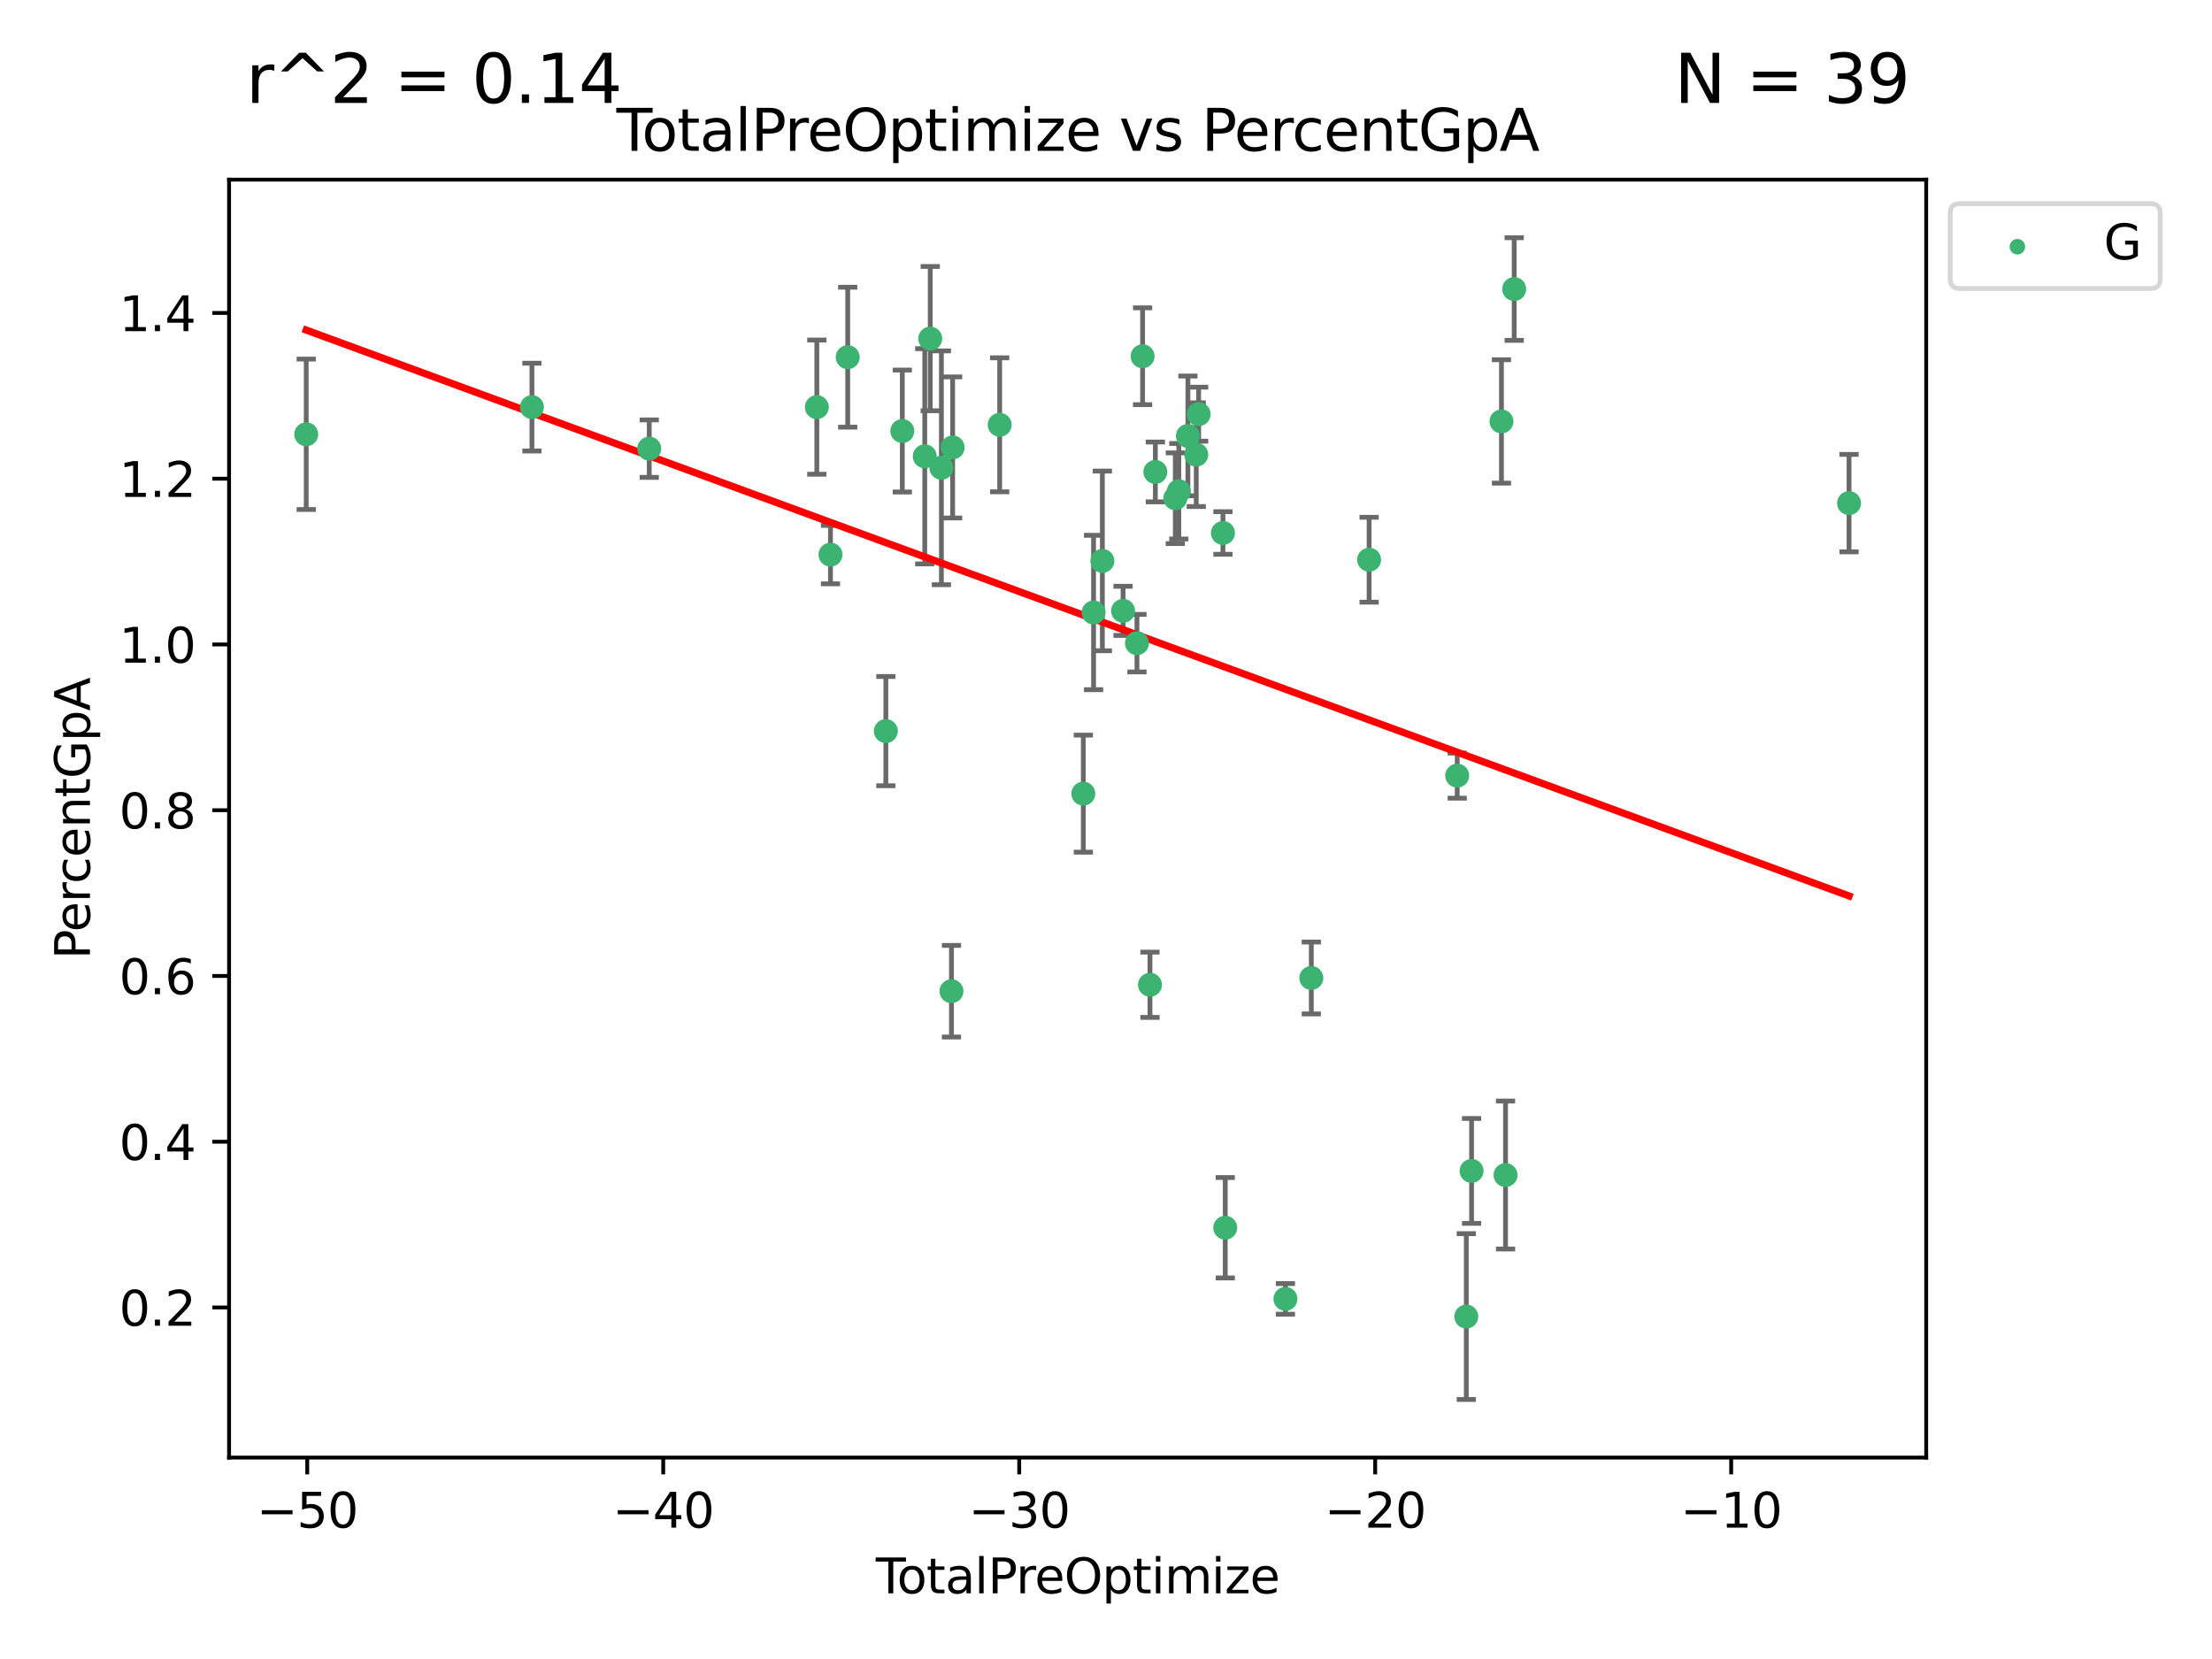 <?xml version="1.0" encoding="utf-8" standalone="no"?>
<!DOCTYPE svg PUBLIC "-//W3C//DTD SVG 1.1//EN"
  "http://www.w3.org/Graphics/SVG/1.1/DTD/svg11.dtd">
<svg xmlns:xlink="http://www.w3.org/1999/xlink" width="460.8pt" height="345.6pt" viewBox="0 0 460.8 345.6" xmlns="http://www.w3.org/2000/svg" version="1.1">
 <defs>
  <style type="text/css">*{stroke-linejoin: round; stroke-linecap: butt}</style>
 </defs>
 <g id="figure_1">
  <g id="patch_1">
   <path d="M 0 345.6 
L 460.8 345.6 
L 460.8 0 
L 0 0 
z
" style="fill: #ffffff"/>
  </g>
  <g id="axes_1">
   <g id="patch_2">
    <path d="M 47.72 303.64 
L 401.26 303.64 
L 401.26 37.422 
L 47.72 37.422 
z
" style="fill: #ffffff"/>
   </g>
   <g id="PathCollection_1">
    <defs>
     <path id="m6151b8b49c" d="M 0 1.118 
C 0.297 1.118 0.581 1 0.791 0.791 
C 1 0.581 1.118 0.297 1.118 0 
C 1.118 -0.297 1 -0.581 0.791 -0.791 
C 0.581 -1 0.297 -1.118 0 -1.118 
C -0.297 -1.118 -0.581 -1 -0.791 -0.791 
C -1 -0.581 -1.118 -0.297 -1.118 0 
C -1.118 0.297 -1 0.581 -0.791 0.791 
C -0.581 1 -0.297 1.118 0 1.118 
z
" style="stroke: #3cb371"/>
    </defs>
    <g clip-path="url(#p933f6f0d59)">
     <use xlink:href="#m6151b8b49c" x="63.79" y="90.472" style="fill: #3cb371; stroke: #3cb371"/>
     <use xlink:href="#m6151b8b49c" x="110.811" y="84.807" style="fill: #3cb371; stroke: #3cb371"/>
     <use xlink:href="#m6151b8b49c" x="135.25" y="93.46" style="fill: #3cb371; stroke: #3cb371"/>
     <use xlink:href="#m6151b8b49c" x="170.16" y="84.814" style="fill: #3cb371; stroke: #3cb371"/>
     <use xlink:href="#m6151b8b49c" x="173.005" y="115.537" style="fill: #3cb371; stroke: #3cb371"/>
     <use xlink:href="#m6151b8b49c" x="176.595" y="74.409" style="fill: #3cb371; stroke: #3cb371"/>
     <use xlink:href="#m6151b8b49c" x="184.538" y="152.302" style="fill: #3cb371; stroke: #3cb371"/>
     <use xlink:href="#m6151b8b49c" x="187.967" y="89.79" style="fill: #3cb371; stroke: #3cb371"/>
     <use xlink:href="#m6151b8b49c" x="192.643" y="95.055" style="fill: #3cb371; stroke: #3cb371"/>
     <use xlink:href="#m6151b8b49c" x="193.786" y="70.539" style="fill: #3cb371; stroke: #3cb371"/>
     <use xlink:href="#m6151b8b49c" x="196.111" y="97.449" style="fill: #3cb371; stroke: #3cb371"/>
     <use xlink:href="#m6151b8b49c" x="198.205" y="206.487" style="fill: #3cb371; stroke: #3cb371"/>
     <use xlink:href="#m6151b8b49c" x="198.45" y="93.209" style="fill: #3cb371; stroke: #3cb371"/>
     <use xlink:href="#m6151b8b49c" x="208.252" y="88.494" style="fill: #3cb371; stroke: #3cb371"/>
     <use xlink:href="#m6151b8b49c" x="225.676" y="165.331" style="fill: #3cb371; stroke: #3cb371"/>
     <use xlink:href="#m6151b8b49c" x="227.811" y="127.592" style="fill: #3cb371; stroke: #3cb371"/>
     <use xlink:href="#m6151b8b49c" x="229.642" y="116.85" style="fill: #3cb371; stroke: #3cb371"/>
     <use xlink:href="#m6151b8b49c" x="233.956" y="127.249" style="fill: #3cb371; stroke: #3cb371"/>
     <use xlink:href="#m6151b8b49c" x="236.848" y="133.982" style="fill: #3cb371; stroke: #3cb371"/>
     <use xlink:href="#m6151b8b49c" x="238.022" y="74.216" style="fill: #3cb371; stroke: #3cb371"/>
     <use xlink:href="#m6151b8b49c" x="239.563" y="205.145" style="fill: #3cb371; stroke: #3cb371"/>
     <use xlink:href="#m6151b8b49c" x="240.68" y="98.312" style="fill: #3cb371; stroke: #3cb371"/>
     <use xlink:href="#m6151b8b49c" x="244.84" y="103.788" style="fill: #3cb371; stroke: #3cb371"/>
     <use xlink:href="#m6151b8b49c" x="245.57" y="102.332" style="fill: #3cb371; stroke: #3cb371"/>
     <use xlink:href="#m6151b8b49c" x="247.462" y="90.809" style="fill: #3cb371; stroke: #3cb371"/>
     <use xlink:href="#m6151b8b49c" x="249.203" y="94.714" style="fill: #3cb371; stroke: #3cb371"/>
     <use xlink:href="#m6151b8b49c" x="249.7" y="86.277" style="fill: #3cb371; stroke: #3cb371"/>
     <use xlink:href="#m6151b8b49c" x="254.761" y="111.028" style="fill: #3cb371; stroke: #3cb371"/>
     <use xlink:href="#m6151b8b49c" x="255.242" y="255.76" style="fill: #3cb371; stroke: #3cb371"/>
     <use xlink:href="#m6151b8b49c" x="267.78" y="270.58" style="fill: #3cb371; stroke: #3cb371"/>
     <use xlink:href="#m6151b8b49c" x="273.17" y="203.731" style="fill: #3cb371; stroke: #3cb371"/>
     <use xlink:href="#m6151b8b49c" x="285.21" y="116.601" style="fill: #3cb371; stroke: #3cb371"/>
     <use xlink:href="#m6151b8b49c" x="303.565" y="161.578" style="fill: #3cb371; stroke: #3cb371"/>
     <use xlink:href="#m6151b8b49c" x="305.459" y="274.265" style="fill: #3cb371; stroke: #3cb371"/>
     <use xlink:href="#m6151b8b49c" x="306.555" y="243.927" style="fill: #3cb371; stroke: #3cb371"/>
     <use xlink:href="#m6151b8b49c" x="312.78" y="87.789" style="fill: #3cb371; stroke: #3cb371"/>
     <use xlink:href="#m6151b8b49c" x="313.631" y="244.781" style="fill: #3cb371; stroke: #3cb371"/>
     <use xlink:href="#m6151b8b49c" x="315.434" y="60.212" style="fill: #3cb371; stroke: #3cb371"/>
     <use xlink:href="#m6151b8b49c" x="385.19" y="104.81" style="fill: #3cb371; stroke: #3cb371"/>
    </g>
   </g>
   <g id="matplotlib.axis_1">
    <g id="xtick_1">
     <g id="line2d_1">
      <defs>
       <path id="m180ac6742f" d="M 0 0 
L 0 3.5 
" style="stroke: #000000; stroke-width: 0.8"/>
      </defs>
      <g>
       <use xlink:href="#m180ac6742f" x="64.004" y="303.64" style="stroke: #000000; stroke-width: 0.8"/>
      </g>
     </g>
     <g id="text_1">
      <!-- −50 -->
      <g transform="translate(53.452 318.238)scale(0.1 -0.1)">
       <defs>
        <path id="DejaVuSans-2212" d="M 678 2272 
L 4684 2272 
L 4684 1741 
L 678 1741 
L 678 2272 
z
" transform="scale(0.016)"/>
        <path id="DejaVuSans-35" d="M 691 4666 
L 3169 4666 
L 3169 4134 
L 1269 4134 
L 1269 2991 
Q 1406 3038 1543 3061 
Q 1681 3084 1819 3084 
Q 2600 3084 3056 2656 
Q 3513 2228 3513 1497 
Q 3513 744 3044 326 
Q 2575 -91 1722 -91 
Q 1428 -91 1123 -41 
Q 819 9 494 109 
L 494 744 
Q 775 591 1075 516 
Q 1375 441 1709 441 
Q 2250 441 2565 725 
Q 2881 1009 2881 1497 
Q 2881 1984 2565 2268 
Q 2250 2553 1709 2553 
Q 1456 2553 1204 2497 
Q 953 2441 691 2322 
L 691 4666 
z
" transform="scale(0.016)"/>
        <path id="DejaVuSans-30" d="M 2034 4250 
Q 1547 4250 1301 3770 
Q 1056 3291 1056 2328 
Q 1056 1369 1301 889 
Q 1547 409 2034 409 
Q 2525 409 2770 889 
Q 3016 1369 3016 2328 
Q 3016 3291 2770 3770 
Q 2525 4250 2034 4250 
z
M 2034 4750 
Q 2819 4750 3233 4129 
Q 3647 3509 3647 2328 
Q 3647 1150 3233 529 
Q 2819 -91 2034 -91 
Q 1250 -91 836 529 
Q 422 1150 422 2328 
Q 422 3509 836 4129 
Q 1250 4750 2034 4750 
z
" transform="scale(0.016)"/>
       </defs>
       <use xlink:href="#DejaVuSans-2212"/>
       <use xlink:href="#DejaVuSans-35" x="83.789"/>
       <use xlink:href="#DejaVuSans-30" x="147.412"/>
      </g>
     </g>
    </g>
    <g id="xtick_2">
     <g id="line2d_2">
      <g>
       <use xlink:href="#m180ac6742f" x="138.162" y="303.64" style="stroke: #000000; stroke-width: 0.8"/>
      </g>
     </g>
     <g id="text_2">
      <!-- −40 -->
      <g transform="translate(127.61 318.238)scale(0.1 -0.1)">
       <defs>
        <path id="DejaVuSans-34" d="M 2419 4116 
L 825 1625 
L 2419 1625 
L 2419 4116 
z
M 2253 4666 
L 3047 4666 
L 3047 1625 
L 3713 1625 
L 3713 1100 
L 3047 1100 
L 3047 0 
L 2419 0 
L 2419 1100 
L 313 1100 
L 313 1709 
L 2253 4666 
z
" transform="scale(0.016)"/>
       </defs>
       <use xlink:href="#DejaVuSans-2212"/>
       <use xlink:href="#DejaVuSans-34" x="83.789"/>
       <use xlink:href="#DejaVuSans-30" x="147.412"/>
      </g>
     </g>
    </g>
    <g id="xtick_3">
     <g id="line2d_3">
      <g>
       <use xlink:href="#m180ac6742f" x="212.32" y="303.64" style="stroke: #000000; stroke-width: 0.8"/>
      </g>
     </g>
     <g id="text_3">
      <!-- −30 -->
      <g transform="translate(201.768 318.238)scale(0.1 -0.1)">
       <defs>
        <path id="DejaVuSans-33" d="M 2597 2516 
Q 3050 2419 3304 2112 
Q 3559 1806 3559 1356 
Q 3559 666 3084 287 
Q 2609 -91 1734 -91 
Q 1441 -91 1130 -33 
Q 819 25 488 141 
L 488 750 
Q 750 597 1062 519 
Q 1375 441 1716 441 
Q 2309 441 2620 675 
Q 2931 909 2931 1356 
Q 2931 1769 2642 2001 
Q 2353 2234 1838 2234 
L 1294 2234 
L 1294 2753 
L 1863 2753 
Q 2328 2753 2575 2939 
Q 2822 3125 2822 3475 
Q 2822 3834 2567 4026 
Q 2313 4219 1838 4219 
Q 1578 4219 1281 4162 
Q 984 4106 628 3988 
L 628 4550 
Q 988 4650 1302 4700 
Q 1616 4750 1894 4750 
Q 2613 4750 3031 4423 
Q 3450 4097 3450 3541 
Q 3450 3153 3228 2886 
Q 3006 2619 2597 2516 
z
" transform="scale(0.016)"/>
       </defs>
       <use xlink:href="#DejaVuSans-2212"/>
       <use xlink:href="#DejaVuSans-33" x="83.789"/>
       <use xlink:href="#DejaVuSans-30" x="147.412"/>
      </g>
     </g>
    </g>
    <g id="xtick_4">
     <g id="line2d_4">
      <g>
       <use xlink:href="#m180ac6742f" x="286.478" y="303.64" style="stroke: #000000; stroke-width: 0.8"/>
      </g>
     </g>
     <g id="text_4">
      <!-- −20 -->
      <g transform="translate(275.925 318.238)scale(0.1 -0.1)">
       <defs>
        <path id="DejaVuSans-32" d="M 1228 531 
L 3431 531 
L 3431 0 
L 469 0 
L 469 531 
Q 828 903 1448 1529 
Q 2069 2156 2228 2338 
Q 2531 2678 2651 2914 
Q 2772 3150 2772 3378 
Q 2772 3750 2511 3984 
Q 2250 4219 1831 4219 
Q 1534 4219 1204 4116 
Q 875 4013 500 3803 
L 500 4441 
Q 881 4594 1212 4672 
Q 1544 4750 1819 4750 
Q 2544 4750 2975 4387 
Q 3406 4025 3406 3419 
Q 3406 3131 3298 2873 
Q 3191 2616 2906 2266 
Q 2828 2175 2409 1742 
Q 1991 1309 1228 531 
z
" transform="scale(0.016)"/>
       </defs>
       <use xlink:href="#DejaVuSans-2212"/>
       <use xlink:href="#DejaVuSans-32" x="83.789"/>
       <use xlink:href="#DejaVuSans-30" x="147.412"/>
      </g>
     </g>
    </g>
    <g id="xtick_5">
     <g id="line2d_5">
      <g>
       <use xlink:href="#m180ac6742f" x="360.636" y="303.64" style="stroke: #000000; stroke-width: 0.8"/>
      </g>
     </g>
     <g id="text_5">
      <!-- −10 -->
      <g transform="translate(350.083 318.238)scale(0.1 -0.1)">
       <defs>
        <path id="DejaVuSans-31" d="M 794 531 
L 1825 531 
L 1825 4091 
L 703 3866 
L 703 4441 
L 1819 4666 
L 2450 4666 
L 2450 531 
L 3481 531 
L 3481 0 
L 794 0 
L 794 531 
z
" transform="scale(0.016)"/>
       </defs>
       <use xlink:href="#DejaVuSans-2212"/>
       <use xlink:href="#DejaVuSans-31" x="83.789"/>
       <use xlink:href="#DejaVuSans-30" x="147.412"/>
      </g>
     </g>
    </g>
    <g id="text_6">
     <!-- TotalPreOptimize -->
     <g transform="translate(182.447 331.917)scale(0.1 -0.1)">
      <defs>
       <path id="DejaVuSans-54" d="M -19 4666 
L 3928 4666 
L 3928 4134 
L 2272 4134 
L 2272 0 
L 1638 0 
L 1638 4134 
L -19 4134 
L -19 4666 
z
" transform="scale(0.016)"/>
       <path id="DejaVuSans-6f" d="M 1959 3097 
Q 1497 3097 1228 2736 
Q 959 2375 959 1747 
Q 959 1119 1226 758 
Q 1494 397 1959 397 
Q 2419 397 2687 759 
Q 2956 1122 2956 1747 
Q 2956 2369 2687 2733 
Q 2419 3097 1959 3097 
z
M 1959 3584 
Q 2709 3584 3137 3096 
Q 3566 2609 3566 1747 
Q 3566 888 3137 398 
Q 2709 -91 1959 -91 
Q 1206 -91 779 398 
Q 353 888 353 1747 
Q 353 2609 779 3096 
Q 1206 3584 1959 3584 
z
" transform="scale(0.016)"/>
       <path id="DejaVuSans-74" d="M 1172 4494 
L 1172 3500 
L 2356 3500 
L 2356 3053 
L 1172 3053 
L 1172 1153 
Q 1172 725 1289 603 
Q 1406 481 1766 481 
L 2356 481 
L 2356 0 
L 1766 0 
Q 1100 0 847 248 
Q 594 497 594 1153 
L 594 3053 
L 172 3053 
L 172 3500 
L 594 3500 
L 594 4494 
L 1172 4494 
z
" transform="scale(0.016)"/>
       <path id="DejaVuSans-61" d="M 2194 1759 
Q 1497 1759 1228 1600 
Q 959 1441 959 1056 
Q 959 750 1161 570 
Q 1363 391 1709 391 
Q 2188 391 2477 730 
Q 2766 1069 2766 1631 
L 2766 1759 
L 2194 1759 
z
M 3341 1997 
L 3341 0 
L 2766 0 
L 2766 531 
Q 2569 213 2275 61 
Q 1981 -91 1556 -91 
Q 1019 -91 701 211 
Q 384 513 384 1019 
Q 384 1609 779 1909 
Q 1175 2209 1959 2209 
L 2766 2209 
L 2766 2266 
Q 2766 2663 2505 2880 
Q 2244 3097 1772 3097 
Q 1472 3097 1187 3025 
Q 903 2953 641 2809 
L 641 3341 
Q 956 3463 1253 3523 
Q 1550 3584 1831 3584 
Q 2591 3584 2966 3190 
Q 3341 2797 3341 1997 
z
" transform="scale(0.016)"/>
       <path id="DejaVuSans-6c" d="M 603 4863 
L 1178 4863 
L 1178 0 
L 603 0 
L 603 4863 
z
" transform="scale(0.016)"/>
       <path id="DejaVuSans-50" d="M 1259 4147 
L 1259 2394 
L 2053 2394 
Q 2494 2394 2734 2622 
Q 2975 2850 2975 3272 
Q 2975 3691 2734 3919 
Q 2494 4147 2053 4147 
L 1259 4147 
z
M 628 4666 
L 2053 4666 
Q 2838 4666 3239 4311 
Q 3641 3956 3641 3272 
Q 3641 2581 3239 2228 
Q 2838 1875 2053 1875 
L 1259 1875 
L 1259 0 
L 628 0 
L 628 4666 
z
" transform="scale(0.016)"/>
       <path id="DejaVuSans-72" d="M 2631 2963 
Q 2534 3019 2420 3045 
Q 2306 3072 2169 3072 
Q 1681 3072 1420 2755 
Q 1159 2438 1159 1844 
L 1159 0 
L 581 0 
L 581 3500 
L 1159 3500 
L 1159 2956 
Q 1341 3275 1631 3429 
Q 1922 3584 2338 3584 
Q 2397 3584 2469 3576 
Q 2541 3569 2628 3553 
L 2631 2963 
z
" transform="scale(0.016)"/>
       <path id="DejaVuSans-65" d="M 3597 1894 
L 3597 1613 
L 953 1613 
Q 991 1019 1311 708 
Q 1631 397 2203 397 
Q 2534 397 2845 478 
Q 3156 559 3463 722 
L 3463 178 
Q 3153 47 2828 -22 
Q 2503 -91 2169 -91 
Q 1331 -91 842 396 
Q 353 884 353 1716 
Q 353 2575 817 3079 
Q 1281 3584 2069 3584 
Q 2775 3584 3186 3129 
Q 3597 2675 3597 1894 
z
M 3022 2063 
Q 3016 2534 2758 2815 
Q 2500 3097 2075 3097 
Q 1594 3097 1305 2825 
Q 1016 2553 972 2059 
L 3022 2063 
z
" transform="scale(0.016)"/>
       <path id="DejaVuSans-4f" d="M 2522 4238 
Q 1834 4238 1429 3725 
Q 1025 3213 1025 2328 
Q 1025 1447 1429 934 
Q 1834 422 2522 422 
Q 3209 422 3611 934 
Q 4013 1447 4013 2328 
Q 4013 3213 3611 3725 
Q 3209 4238 2522 4238 
z
M 2522 4750 
Q 3503 4750 4090 4092 
Q 4678 3434 4678 2328 
Q 4678 1225 4090 567 
Q 3503 -91 2522 -91 
Q 1538 -91 948 565 
Q 359 1222 359 2328 
Q 359 3434 948 4092 
Q 1538 4750 2522 4750 
z
" transform="scale(0.016)"/>
       <path id="DejaVuSans-70" d="M 1159 525 
L 1159 -1331 
L 581 -1331 
L 581 3500 
L 1159 3500 
L 1159 2969 
Q 1341 3281 1617 3432 
Q 1894 3584 2278 3584 
Q 2916 3584 3314 3078 
Q 3713 2572 3713 1747 
Q 3713 922 3314 415 
Q 2916 -91 2278 -91 
Q 1894 -91 1617 61 
Q 1341 213 1159 525 
z
M 3116 1747 
Q 3116 2381 2855 2742 
Q 2594 3103 2138 3103 
Q 1681 3103 1420 2742 
Q 1159 2381 1159 1747 
Q 1159 1113 1420 752 
Q 1681 391 2138 391 
Q 2594 391 2855 752 
Q 3116 1113 3116 1747 
z
" transform="scale(0.016)"/>
       <path id="DejaVuSans-69" d="M 603 3500 
L 1178 3500 
L 1178 0 
L 603 0 
L 603 3500 
z
M 603 4863 
L 1178 4863 
L 1178 4134 
L 603 4134 
L 603 4863 
z
" transform="scale(0.016)"/>
       <path id="DejaVuSans-6d" d="M 3328 2828 
Q 3544 3216 3844 3400 
Q 4144 3584 4550 3584 
Q 5097 3584 5394 3201 
Q 5691 2819 5691 2113 
L 5691 0 
L 5113 0 
L 5113 2094 
Q 5113 2597 4934 2840 
Q 4756 3084 4391 3084 
Q 3944 3084 3684 2787 
Q 3425 2491 3425 1978 
L 3425 0 
L 2847 0 
L 2847 2094 
Q 2847 2600 2669 2842 
Q 2491 3084 2119 3084 
Q 1678 3084 1418 2786 
Q 1159 2488 1159 1978 
L 1159 0 
L 581 0 
L 581 3500 
L 1159 3500 
L 1159 2956 
Q 1356 3278 1631 3431 
Q 1906 3584 2284 3584 
Q 2666 3584 2933 3390 
Q 3200 3197 3328 2828 
z
" transform="scale(0.016)"/>
       <path id="DejaVuSans-7a" d="M 353 3500 
L 3084 3500 
L 3084 2975 
L 922 459 
L 3084 459 
L 3084 0 
L 275 0 
L 275 525 
L 2438 3041 
L 353 3041 
L 353 3500 
z
" transform="scale(0.016)"/>
      </defs>
      <use xlink:href="#DejaVuSans-54"/>
      <use xlink:href="#DejaVuSans-6f" x="44.084"/>
      <use xlink:href="#DejaVuSans-74" x="105.266"/>
      <use xlink:href="#DejaVuSans-61" x="144.475"/>
      <use xlink:href="#DejaVuSans-6c" x="205.754"/>
      <use xlink:href="#DejaVuSans-50" x="233.537"/>
      <use xlink:href="#DejaVuSans-72" x="292.09"/>
      <use xlink:href="#DejaVuSans-65" x="330.953"/>
      <use xlink:href="#DejaVuSans-4f" x="392.477"/>
      <use xlink:href="#DejaVuSans-70" x="471.188"/>
      <use xlink:href="#DejaVuSans-74" x="534.664"/>
      <use xlink:href="#DejaVuSans-69" x="573.873"/>
      <use xlink:href="#DejaVuSans-6d" x="601.656"/>
      <use xlink:href="#DejaVuSans-69" x="699.068"/>
      <use xlink:href="#DejaVuSans-7a" x="726.852"/>
      <use xlink:href="#DejaVuSans-65" x="779.342"/>
     </g>
    </g>
   </g>
   <g id="matplotlib.axis_2">
    <g id="ytick_1">
     <g id="line2d_6">
      <defs>
       <path id="m6beb7de2ec" d="M 0 0 
L -3.5 0 
" style="stroke: #000000; stroke-width: 0.8"/>
      </defs>
      <g>
       <use xlink:href="#m6beb7de2ec" x="47.72" y="272.37" style="stroke: #000000; stroke-width: 0.8"/>
      </g>
     </g>
     <g id="text_7">
      <!-- 0.2 -->
      <g transform="translate(24.817 276.169)scale(0.1 -0.1)">
       <defs>
        <path id="DejaVuSans-2e" d="M 684 794 
L 1344 794 
L 1344 0 
L 684 0 
L 684 794 
z
" transform="scale(0.016)"/>
       </defs>
       <use xlink:href="#DejaVuSans-30"/>
       <use xlink:href="#DejaVuSans-2e" x="63.623"/>
       <use xlink:href="#DejaVuSans-32" x="95.41"/>
      </g>
     </g>
    </g>
    <g id="ytick_2">
     <g id="line2d_7">
      <g>
       <use xlink:href="#m6beb7de2ec" x="47.72" y="237.84" style="stroke: #000000; stroke-width: 0.8"/>
      </g>
     </g>
     <g id="text_8">
      <!-- 0.4 -->
      <g transform="translate(24.817 241.639)scale(0.1 -0.1)">
       <use xlink:href="#DejaVuSans-30"/>
       <use xlink:href="#DejaVuSans-2e" x="63.623"/>
       <use xlink:href="#DejaVuSans-34" x="95.41"/>
      </g>
     </g>
    </g>
    <g id="ytick_3">
     <g id="line2d_8">
      <g>
       <use xlink:href="#m6beb7de2ec" x="47.72" y="203.309" style="stroke: #000000; stroke-width: 0.8"/>
      </g>
     </g>
     <g id="text_9">
      <!-- 0.6 -->
      <g transform="translate(24.817 207.109)scale(0.1 -0.1)">
       <defs>
        <path id="DejaVuSans-36" d="M 2113 2584 
Q 1688 2584 1439 2293 
Q 1191 2003 1191 1497 
Q 1191 994 1439 701 
Q 1688 409 2113 409 
Q 2538 409 2786 701 
Q 3034 994 3034 1497 
Q 3034 2003 2786 2293 
Q 2538 2584 2113 2584 
z
M 3366 4563 
L 3366 3988 
Q 3128 4100 2886 4159 
Q 2644 4219 2406 4219 
Q 1781 4219 1451 3797 
Q 1122 3375 1075 2522 
Q 1259 2794 1537 2939 
Q 1816 3084 2150 3084 
Q 2853 3084 3261 2657 
Q 3669 2231 3669 1497 
Q 3669 778 3244 343 
Q 2819 -91 2113 -91 
Q 1303 -91 875 529 
Q 447 1150 447 2328 
Q 447 3434 972 4092 
Q 1497 4750 2381 4750 
Q 2619 4750 2861 4703 
Q 3103 4656 3366 4563 
z
" transform="scale(0.016)"/>
       </defs>
       <use xlink:href="#DejaVuSans-30"/>
       <use xlink:href="#DejaVuSans-2e" x="63.623"/>
       <use xlink:href="#DejaVuSans-36" x="95.41"/>
      </g>
     </g>
    </g>
    <g id="ytick_4">
     <g id="line2d_9">
      <g>
       <use xlink:href="#m6beb7de2ec" x="47.72" y="168.779" style="stroke: #000000; stroke-width: 0.8"/>
      </g>
     </g>
     <g id="text_10">
      <!-- 0.8 -->
      <g transform="translate(24.817 172.579)scale(0.1 -0.1)">
       <defs>
        <path id="DejaVuSans-38" d="M 2034 2216 
Q 1584 2216 1326 1975 
Q 1069 1734 1069 1313 
Q 1069 891 1326 650 
Q 1584 409 2034 409 
Q 2484 409 2743 651 
Q 3003 894 3003 1313 
Q 3003 1734 2745 1975 
Q 2488 2216 2034 2216 
z
M 1403 2484 
Q 997 2584 770 2862 
Q 544 3141 544 3541 
Q 544 4100 942 4425 
Q 1341 4750 2034 4750 
Q 2731 4750 3128 4425 
Q 3525 4100 3525 3541 
Q 3525 3141 3298 2862 
Q 3072 2584 2669 2484 
Q 3125 2378 3379 2068 
Q 3634 1759 3634 1313 
Q 3634 634 3220 271 
Q 2806 -91 2034 -91 
Q 1263 -91 848 271 
Q 434 634 434 1313 
Q 434 1759 690 2068 
Q 947 2378 1403 2484 
z
M 1172 3481 
Q 1172 3119 1398 2916 
Q 1625 2713 2034 2713 
Q 2441 2713 2670 2916 
Q 2900 3119 2900 3481 
Q 2900 3844 2670 4047 
Q 2441 4250 2034 4250 
Q 1625 4250 1398 4047 
Q 1172 3844 1172 3481 
z
" transform="scale(0.016)"/>
       </defs>
       <use xlink:href="#DejaVuSans-30"/>
       <use xlink:href="#DejaVuSans-2e" x="63.623"/>
       <use xlink:href="#DejaVuSans-38" x="95.41"/>
      </g>
     </g>
    </g>
    <g id="ytick_5">
     <g id="line2d_10">
      <g>
       <use xlink:href="#m6beb7de2ec" x="47.72" y="134.249" style="stroke: #000000; stroke-width: 0.8"/>
      </g>
     </g>
     <g id="text_11">
      <!-- 1.0 -->
      <g transform="translate(24.817 138.048)scale(0.1 -0.1)">
       <use xlink:href="#DejaVuSans-31"/>
       <use xlink:href="#DejaVuSans-2e" x="63.623"/>
       <use xlink:href="#DejaVuSans-30" x="95.41"/>
      </g>
     </g>
    </g>
    <g id="ytick_6">
     <g id="line2d_11">
      <g>
       <use xlink:href="#m6beb7de2ec" x="47.72" y="99.719" style="stroke: #000000; stroke-width: 0.8"/>
      </g>
     </g>
     <g id="text_12">
      <!-- 1.2 -->
      <g transform="translate(24.817 103.518)scale(0.1 -0.1)">
       <use xlink:href="#DejaVuSans-31"/>
       <use xlink:href="#DejaVuSans-2e" x="63.623"/>
       <use xlink:href="#DejaVuSans-32" x="95.41"/>
      </g>
     </g>
    </g>
    <g id="ytick_7">
     <g id="line2d_12">
      <g>
       <use xlink:href="#m6beb7de2ec" x="47.72" y="65.189" style="stroke: #000000; stroke-width: 0.8"/>
      </g>
     </g>
     <g id="text_13">
      <!-- 1.4 -->
      <g transform="translate(24.817 68.988)scale(0.1 -0.1)">
       <use xlink:href="#DejaVuSans-31"/>
       <use xlink:href="#DejaVuSans-2e" x="63.623"/>
       <use xlink:href="#DejaVuSans-34" x="95.41"/>
      </g>
     </g>
    </g>
    <g id="text_14">
     <!-- PercentGpA -->
     <g transform="translate(18.737 199.807)rotate(-90)scale(0.1 -0.1)">
      <defs>
       <path id="DejaVuSans-63" d="M 3122 3366 
L 3122 2828 
Q 2878 2963 2633 3030 
Q 2388 3097 2138 3097 
Q 1578 3097 1268 2742 
Q 959 2388 959 1747 
Q 959 1106 1268 751 
Q 1578 397 2138 397 
Q 2388 397 2633 464 
Q 2878 531 3122 666 
L 3122 134 
Q 2881 22 2623 -34 
Q 2366 -91 2075 -91 
Q 1284 -91 818 406 
Q 353 903 353 1747 
Q 353 2603 823 3093 
Q 1294 3584 2113 3584 
Q 2378 3584 2631 3529 
Q 2884 3475 3122 3366 
z
" transform="scale(0.016)"/>
       <path id="DejaVuSans-6e" d="M 3513 2113 
L 3513 0 
L 2938 0 
L 2938 2094 
Q 2938 2591 2744 2837 
Q 2550 3084 2163 3084 
Q 1697 3084 1428 2787 
Q 1159 2491 1159 1978 
L 1159 0 
L 581 0 
L 581 3500 
L 1159 3500 
L 1159 2956 
Q 1366 3272 1645 3428 
Q 1925 3584 2291 3584 
Q 2894 3584 3203 3211 
Q 3513 2838 3513 2113 
z
" transform="scale(0.016)"/>
       <path id="DejaVuSans-47" d="M 3809 666 
L 3809 1919 
L 2778 1919 
L 2778 2438 
L 4434 2438 
L 4434 434 
Q 4069 175 3628 42 
Q 3188 -91 2688 -91 
Q 1594 -91 976 548 
Q 359 1188 359 2328 
Q 359 3472 976 4111 
Q 1594 4750 2688 4750 
Q 3144 4750 3555 4637 
Q 3966 4525 4313 4306 
L 4313 3634 
Q 3963 3931 3569 4081 
Q 3175 4231 2741 4231 
Q 1884 4231 1454 3753 
Q 1025 3275 1025 2328 
Q 1025 1384 1454 906 
Q 1884 428 2741 428 
Q 3075 428 3337 486 
Q 3600 544 3809 666 
z
" transform="scale(0.016)"/>
       <path id="DejaVuSans-41" d="M 2188 4044 
L 1331 1722 
L 3047 1722 
L 2188 4044 
z
M 1831 4666 
L 2547 4666 
L 4325 0 
L 3669 0 
L 3244 1197 
L 1141 1197 
L 716 0 
L 50 0 
L 1831 4666 
z
" transform="scale(0.016)"/>
      </defs>
      <use xlink:href="#DejaVuSans-50"/>
      <use xlink:href="#DejaVuSans-65" x="56.678"/>
      <use xlink:href="#DejaVuSans-72" x="118.201"/>
      <use xlink:href="#DejaVuSans-63" x="157.064"/>
      <use xlink:href="#DejaVuSans-65" x="212.045"/>
      <use xlink:href="#DejaVuSans-6e" x="273.568"/>
      <use xlink:href="#DejaVuSans-74" x="336.947"/>
      <use xlink:href="#DejaVuSans-47" x="376.156"/>
      <use xlink:href="#DejaVuSans-70" x="453.646"/>
      <use xlink:href="#DejaVuSans-41" x="517.123"/>
     </g>
    </g>
   </g>
   <g id="LineCollection_1">
    <path d="M 63.79 106.141 
L 63.79 74.802 
" clip-path="url(#p933f6f0d59)" style="fill: none; stroke: #696969"/>
    <path d="M 110.811 93.953 
L 110.811 75.661 
" clip-path="url(#p933f6f0d59)" style="fill: none; stroke: #696969"/>
    <path d="M 135.25 99.447 
L 135.25 87.472 
" clip-path="url(#p933f6f0d59)" style="fill: none; stroke: #696969"/>
    <path d="M 170.16 98.79 
L 170.16 70.837 
" clip-path="url(#p933f6f0d59)" style="fill: none; stroke: #696969"/>
    <path d="M 173.005 121.621 
L 173.005 109.452 
" clip-path="url(#p933f6f0d59)" style="fill: none; stroke: #696969"/>
    <path d="M 176.595 88.982 
L 176.595 59.835 
" clip-path="url(#p933f6f0d59)" style="fill: none; stroke: #696969"/>
    <path d="M 184.538 163.679 
L 184.538 140.925 
" clip-path="url(#p933f6f0d59)" style="fill: none; stroke: #696969"/>
    <path d="M 187.967 102.495 
L 187.967 77.085 
" clip-path="url(#p933f6f0d59)" style="fill: none; stroke: #696969"/>
    <path d="M 192.643 117.477 
L 192.643 72.633 
" clip-path="url(#p933f6f0d59)" style="fill: none; stroke: #696969"/>
    <path d="M 193.786 85.569 
L 193.786 55.508 
" clip-path="url(#p933f6f0d59)" style="fill: none; stroke: #696969"/>
    <path d="M 196.111 121.801 
L 196.111 73.096 
" clip-path="url(#p933f6f0d59)" style="fill: none; stroke: #696969"/>
    <path d="M 198.205 216.031 
L 198.205 196.942 
" clip-path="url(#p933f6f0d59)" style="fill: none; stroke: #696969"/>
    <path d="M 198.45 107.908 
L 198.45 78.51 
" clip-path="url(#p933f6f0d59)" style="fill: none; stroke: #696969"/>
    <path d="M 208.252 102.448 
L 208.252 74.541 
" clip-path="url(#p933f6f0d59)" style="fill: none; stroke: #696969"/>
    <path d="M 225.676 177.526 
L 225.676 153.136 
" clip-path="url(#p933f6f0d59)" style="fill: none; stroke: #696969"/>
    <path d="M 227.811 143.673 
L 227.811 111.512 
" clip-path="url(#p933f6f0d59)" style="fill: none; stroke: #696969"/>
    <path d="M 229.642 135.569 
L 229.642 98.132 
" clip-path="url(#p933f6f0d59)" style="fill: none; stroke: #696969"/>
    <path d="M 233.956 132.367 
L 233.956 122.131 
" clip-path="url(#p933f6f0d59)" style="fill: none; stroke: #696969"/>
    <path d="M 236.848 139.975 
L 236.848 127.989 
" clip-path="url(#p933f6f0d59)" style="fill: none; stroke: #696969"/>
    <path d="M 238.022 84.304 
L 238.022 64.129 
" clip-path="url(#p933f6f0d59)" style="fill: none; stroke: #696969"/>
    <path d="M 239.563 211.943 
L 239.563 198.348 
" clip-path="url(#p933f6f0d59)" style="fill: none; stroke: #696969"/>
    <path d="M 240.68 104.545 
L 240.68 92.079 
" clip-path="url(#p933f6f0d59)" style="fill: none; stroke: #696969"/>
    <path d="M 244.84 113.24 
L 244.84 94.337 
" clip-path="url(#p933f6f0d59)" style="fill: none; stroke: #696969"/>
    <path d="M 245.57 112.279 
L 245.57 92.385 
" clip-path="url(#p933f6f0d59)" style="fill: none; stroke: #696969"/>
    <path d="M 247.462 103.284 
L 247.462 78.335 
" clip-path="url(#p933f6f0d59)" style="fill: none; stroke: #696969"/>
    <path d="M 249.203 105.517 
L 249.203 83.912 
" clip-path="url(#p933f6f0d59)" style="fill: none; stroke: #696969"/>
    <path d="M 249.7 91.902 
L 249.7 80.653 
" clip-path="url(#p933f6f0d59)" style="fill: none; stroke: #696969"/>
    <path d="M 254.761 115.466 
L 254.761 106.591 
" clip-path="url(#p933f6f0d59)" style="fill: none; stroke: #696969"/>
    <path d="M 255.242 266.22 
L 255.242 245.301 
" clip-path="url(#p933f6f0d59)" style="fill: none; stroke: #696969"/>
    <path d="M 267.78 273.77 
L 267.78 267.389 
" clip-path="url(#p933f6f0d59)" style="fill: none; stroke: #696969"/>
    <path d="M 273.17 211.219 
L 273.17 196.242 
" clip-path="url(#p933f6f0d59)" style="fill: none; stroke: #696969"/>
    <path d="M 285.21 125.443 
L 285.21 107.758 
" clip-path="url(#p933f6f0d59)" style="fill: none; stroke: #696969"/>
    <path d="M 303.565 166.274 
L 303.565 156.882 
" clip-path="url(#p933f6f0d59)" style="fill: none; stroke: #696969"/>
    <path d="M 305.459 291.539 
L 305.459 256.99 
" clip-path="url(#p933f6f0d59)" style="fill: none; stroke: #696969"/>
    <path d="M 306.555 254.85 
L 306.555 233.003 
" clip-path="url(#p933f6f0d59)" style="fill: none; stroke: #696969"/>
    <path d="M 312.78 100.642 
L 312.78 74.935 
" clip-path="url(#p933f6f0d59)" style="fill: none; stroke: #696969"/>
    <path d="M 313.631 260.194 
L 313.631 229.367 
" clip-path="url(#p933f6f0d59)" style="fill: none; stroke: #696969"/>
    <path d="M 315.434 70.902 
L 315.434 49.523 
" clip-path="url(#p933f6f0d59)" style="fill: none; stroke: #696969"/>
    <path d="M 385.19 114.957 
L 385.19 94.664 
" clip-path="url(#p933f6f0d59)" style="fill: none; stroke: #696969"/>
   </g>
   <g id="line2d_13">
    <defs>
     <path id="m1941eadeb6" d="M 2 0 
L -2 -0 
" style="stroke: #696969"/>
    </defs>
    <g clip-path="url(#p933f6f0d59)">
     <use xlink:href="#m1941eadeb6" x="63.79" y="106.141" style="fill: #696969; stroke: #696969"/>
     <use xlink:href="#m1941eadeb6" x="110.811" y="93.953" style="fill: #696969; stroke: #696969"/>
     <use xlink:href="#m1941eadeb6" x="135.25" y="99.447" style="fill: #696969; stroke: #696969"/>
     <use xlink:href="#m1941eadeb6" x="170.16" y="98.79" style="fill: #696969; stroke: #696969"/>
     <use xlink:href="#m1941eadeb6" x="173.005" y="121.621" style="fill: #696969; stroke: #696969"/>
     <use xlink:href="#m1941eadeb6" x="176.595" y="88.982" style="fill: #696969; stroke: #696969"/>
     <use xlink:href="#m1941eadeb6" x="184.538" y="163.679" style="fill: #696969; stroke: #696969"/>
     <use xlink:href="#m1941eadeb6" x="187.967" y="102.495" style="fill: #696969; stroke: #696969"/>
     <use xlink:href="#m1941eadeb6" x="192.643" y="117.477" style="fill: #696969; stroke: #696969"/>
     <use xlink:href="#m1941eadeb6" x="193.786" y="85.569" style="fill: #696969; stroke: #696969"/>
     <use xlink:href="#m1941eadeb6" x="196.111" y="121.801" style="fill: #696969; stroke: #696969"/>
     <use xlink:href="#m1941eadeb6" x="198.205" y="216.031" style="fill: #696969; stroke: #696969"/>
     <use xlink:href="#m1941eadeb6" x="198.45" y="107.908" style="fill: #696969; stroke: #696969"/>
     <use xlink:href="#m1941eadeb6" x="208.252" y="102.448" style="fill: #696969; stroke: #696969"/>
     <use xlink:href="#m1941eadeb6" x="225.676" y="177.526" style="fill: #696969; stroke: #696969"/>
     <use xlink:href="#m1941eadeb6" x="227.811" y="143.673" style="fill: #696969; stroke: #696969"/>
     <use xlink:href="#m1941eadeb6" x="229.642" y="135.569" style="fill: #696969; stroke: #696969"/>
     <use xlink:href="#m1941eadeb6" x="233.956" y="132.367" style="fill: #696969; stroke: #696969"/>
     <use xlink:href="#m1941eadeb6" x="236.848" y="139.975" style="fill: #696969; stroke: #696969"/>
     <use xlink:href="#m1941eadeb6" x="238.022" y="84.304" style="fill: #696969; stroke: #696969"/>
     <use xlink:href="#m1941eadeb6" x="239.563" y="211.943" style="fill: #696969; stroke: #696969"/>
     <use xlink:href="#m1941eadeb6" x="240.68" y="104.545" style="fill: #696969; stroke: #696969"/>
     <use xlink:href="#m1941eadeb6" x="244.84" y="113.24" style="fill: #696969; stroke: #696969"/>
     <use xlink:href="#m1941eadeb6" x="245.57" y="112.279" style="fill: #696969; stroke: #696969"/>
     <use xlink:href="#m1941eadeb6" x="247.462" y="103.284" style="fill: #696969; stroke: #696969"/>
     <use xlink:href="#m1941eadeb6" x="249.203" y="105.517" style="fill: #696969; stroke: #696969"/>
     <use xlink:href="#m1941eadeb6" x="249.7" y="91.902" style="fill: #696969; stroke: #696969"/>
     <use xlink:href="#m1941eadeb6" x="254.761" y="115.466" style="fill: #696969; stroke: #696969"/>
     <use xlink:href="#m1941eadeb6" x="255.242" y="266.22" style="fill: #696969; stroke: #696969"/>
     <use xlink:href="#m1941eadeb6" x="267.78" y="273.77" style="fill: #696969; stroke: #696969"/>
     <use xlink:href="#m1941eadeb6" x="273.17" y="211.219" style="fill: #696969; stroke: #696969"/>
     <use xlink:href="#m1941eadeb6" x="285.21" y="125.443" style="fill: #696969; stroke: #696969"/>
     <use xlink:href="#m1941eadeb6" x="303.565" y="166.274" style="fill: #696969; stroke: #696969"/>
     <use xlink:href="#m1941eadeb6" x="305.459" y="291.539" style="fill: #696969; stroke: #696969"/>
     <use xlink:href="#m1941eadeb6" x="306.555" y="254.85" style="fill: #696969; stroke: #696969"/>
     <use xlink:href="#m1941eadeb6" x="312.78" y="100.642" style="fill: #696969; stroke: #696969"/>
     <use xlink:href="#m1941eadeb6" x="313.631" y="260.194" style="fill: #696969; stroke: #696969"/>
     <use xlink:href="#m1941eadeb6" x="315.434" y="70.902" style="fill: #696969; stroke: #696969"/>
     <use xlink:href="#m1941eadeb6" x="385.19" y="114.957" style="fill: #696969; stroke: #696969"/>
    </g>
   </g>
   <g id="line2d_14">
    <g clip-path="url(#p933f6f0d59)">
     <use xlink:href="#m1941eadeb6" x="63.79" y="74.802" style="fill: #696969; stroke: #696969"/>
     <use xlink:href="#m1941eadeb6" x="110.811" y="75.661" style="fill: #696969; stroke: #696969"/>
     <use xlink:href="#m1941eadeb6" x="135.25" y="87.472" style="fill: #696969; stroke: #696969"/>
     <use xlink:href="#m1941eadeb6" x="170.16" y="70.837" style="fill: #696969; stroke: #696969"/>
     <use xlink:href="#m1941eadeb6" x="173.005" y="109.452" style="fill: #696969; stroke: #696969"/>
     <use xlink:href="#m1941eadeb6" x="176.595" y="59.835" style="fill: #696969; stroke: #696969"/>
     <use xlink:href="#m1941eadeb6" x="184.538" y="140.925" style="fill: #696969; stroke: #696969"/>
     <use xlink:href="#m1941eadeb6" x="187.967" y="77.085" style="fill: #696969; stroke: #696969"/>
     <use xlink:href="#m1941eadeb6" x="192.643" y="72.633" style="fill: #696969; stroke: #696969"/>
     <use xlink:href="#m1941eadeb6" x="193.786" y="55.508" style="fill: #696969; stroke: #696969"/>
     <use xlink:href="#m1941eadeb6" x="196.111" y="73.096" style="fill: #696969; stroke: #696969"/>
     <use xlink:href="#m1941eadeb6" x="198.205" y="196.942" style="fill: #696969; stroke: #696969"/>
     <use xlink:href="#m1941eadeb6" x="198.45" y="78.51" style="fill: #696969; stroke: #696969"/>
     <use xlink:href="#m1941eadeb6" x="208.252" y="74.541" style="fill: #696969; stroke: #696969"/>
     <use xlink:href="#m1941eadeb6" x="225.676" y="153.136" style="fill: #696969; stroke: #696969"/>
     <use xlink:href="#m1941eadeb6" x="227.811" y="111.512" style="fill: #696969; stroke: #696969"/>
     <use xlink:href="#m1941eadeb6" x="229.642" y="98.132" style="fill: #696969; stroke: #696969"/>
     <use xlink:href="#m1941eadeb6" x="233.956" y="122.131" style="fill: #696969; stroke: #696969"/>
     <use xlink:href="#m1941eadeb6" x="236.848" y="127.989" style="fill: #696969; stroke: #696969"/>
     <use xlink:href="#m1941eadeb6" x="238.022" y="64.129" style="fill: #696969; stroke: #696969"/>
     <use xlink:href="#m1941eadeb6" x="239.563" y="198.348" style="fill: #696969; stroke: #696969"/>
     <use xlink:href="#m1941eadeb6" x="240.68" y="92.079" style="fill: #696969; stroke: #696969"/>
     <use xlink:href="#m1941eadeb6" x="244.84" y="94.337" style="fill: #696969; stroke: #696969"/>
     <use xlink:href="#m1941eadeb6" x="245.57" y="92.385" style="fill: #696969; stroke: #696969"/>
     <use xlink:href="#m1941eadeb6" x="247.462" y="78.335" style="fill: #696969; stroke: #696969"/>
     <use xlink:href="#m1941eadeb6" x="249.203" y="83.912" style="fill: #696969; stroke: #696969"/>
     <use xlink:href="#m1941eadeb6" x="249.7" y="80.653" style="fill: #696969; stroke: #696969"/>
     <use xlink:href="#m1941eadeb6" x="254.761" y="106.591" style="fill: #696969; stroke: #696969"/>
     <use xlink:href="#m1941eadeb6" x="255.242" y="245.301" style="fill: #696969; stroke: #696969"/>
     <use xlink:href="#m1941eadeb6" x="267.78" y="267.389" style="fill: #696969; stroke: #696969"/>
     <use xlink:href="#m1941eadeb6" x="273.17" y="196.242" style="fill: #696969; stroke: #696969"/>
     <use xlink:href="#m1941eadeb6" x="285.21" y="107.758" style="fill: #696969; stroke: #696969"/>
     <use xlink:href="#m1941eadeb6" x="303.565" y="156.882" style="fill: #696969; stroke: #696969"/>
     <use xlink:href="#m1941eadeb6" x="305.459" y="256.99" style="fill: #696969; stroke: #696969"/>
     <use xlink:href="#m1941eadeb6" x="306.555" y="233.003" style="fill: #696969; stroke: #696969"/>
     <use xlink:href="#m1941eadeb6" x="312.78" y="74.935" style="fill: #696969; stroke: #696969"/>
     <use xlink:href="#m1941eadeb6" x="313.631" y="229.367" style="fill: #696969; stroke: #696969"/>
     <use xlink:href="#m1941eadeb6" x="315.434" y="49.523" style="fill: #696969; stroke: #696969"/>
     <use xlink:href="#m1941eadeb6" x="385.19" y="94.664" style="fill: #696969; stroke: #696969"/>
    </g>
   </g>
   <g id="line2d_15">
    <path d="M 63.79 68.759 
L 110.811 86.005 
L 135.25 94.969 
L 170.16 107.773 
L 173.005 108.817 
L 176.595 110.133 
L 184.538 113.047 
L 187.967 114.304 
L 192.643 116.019 
L 193.786 116.439 
L 196.111 117.291 
L 198.205 118.059 
L 198.45 118.149 
L 208.252 121.745 
L 225.676 128.135 
L 227.811 128.918 
L 229.642 129.59 
L 233.956 131.172 
L 236.848 132.233 
L 238.022 132.664 
L 239.563 133.228 
L 240.68 133.638 
L 244.84 135.164 
L 245.57 135.432 
L 247.462 136.126 
L 249.203 136.764 
L 249.7 136.947 
L 254.761 138.803 
L 255.242 138.979 
L 267.78 143.578 
L 273.17 145.555 
L 285.21 149.971 
L 303.565 156.703 
L 305.459 157.398 
L 306.555 157.8 
L 312.78 160.083 
L 313.631 160.395 
L 315.434 161.057 
L 385.19 186.642 
" clip-path="url(#p933f6f0d59)" style="fill: none; stroke: #ff0000; stroke-width: 1.5; stroke-linecap: square"/>
   </g>
   <g id="line2d_16">
    <defs>
     <path id="m44ba2c36c9" d="M 0 2 
C 0.53 2 1.039 1.789 1.414 1.414 
C 1.789 1.039 2 0.53 2 0 
C 2 -0.53 1.789 -1.039 1.414 -1.414 
C 1.039 -1.789 0.53 -2 0 -2 
C -0.53 -2 -1.039 -1.789 -1.414 -1.414 
C -1.789 -1.039 -2 -0.53 -2 0 
C -2 0.53 -1.789 1.039 -1.414 1.414 
C -1.039 1.789 -0.53 2 0 2 
z
" style="stroke: #3cb371"/>
    </defs>
    <g clip-path="url(#p933f6f0d59)">
     <use xlink:href="#m44ba2c36c9" x="63.79" y="90.472" style="fill: #3cb371; stroke: #3cb371"/>
     <use xlink:href="#m44ba2c36c9" x="110.811" y="84.807" style="fill: #3cb371; stroke: #3cb371"/>
     <use xlink:href="#m44ba2c36c9" x="135.25" y="93.46" style="fill: #3cb371; stroke: #3cb371"/>
     <use xlink:href="#m44ba2c36c9" x="170.16" y="84.814" style="fill: #3cb371; stroke: #3cb371"/>
     <use xlink:href="#m44ba2c36c9" x="173.005" y="115.537" style="fill: #3cb371; stroke: #3cb371"/>
     <use xlink:href="#m44ba2c36c9" x="176.595" y="74.409" style="fill: #3cb371; stroke: #3cb371"/>
     <use xlink:href="#m44ba2c36c9" x="184.538" y="152.302" style="fill: #3cb371; stroke: #3cb371"/>
     <use xlink:href="#m44ba2c36c9" x="187.967" y="89.79" style="fill: #3cb371; stroke: #3cb371"/>
     <use xlink:href="#m44ba2c36c9" x="192.643" y="95.055" style="fill: #3cb371; stroke: #3cb371"/>
     <use xlink:href="#m44ba2c36c9" x="193.786" y="70.539" style="fill: #3cb371; stroke: #3cb371"/>
     <use xlink:href="#m44ba2c36c9" x="196.111" y="97.449" style="fill: #3cb371; stroke: #3cb371"/>
     <use xlink:href="#m44ba2c36c9" x="198.205" y="206.487" style="fill: #3cb371; stroke: #3cb371"/>
     <use xlink:href="#m44ba2c36c9" x="198.45" y="93.209" style="fill: #3cb371; stroke: #3cb371"/>
     <use xlink:href="#m44ba2c36c9" x="208.252" y="88.494" style="fill: #3cb371; stroke: #3cb371"/>
     <use xlink:href="#m44ba2c36c9" x="225.676" y="165.331" style="fill: #3cb371; stroke: #3cb371"/>
     <use xlink:href="#m44ba2c36c9" x="227.811" y="127.592" style="fill: #3cb371; stroke: #3cb371"/>
     <use xlink:href="#m44ba2c36c9" x="229.642" y="116.85" style="fill: #3cb371; stroke: #3cb371"/>
     <use xlink:href="#m44ba2c36c9" x="233.956" y="127.249" style="fill: #3cb371; stroke: #3cb371"/>
     <use xlink:href="#m44ba2c36c9" x="236.848" y="133.982" style="fill: #3cb371; stroke: #3cb371"/>
     <use xlink:href="#m44ba2c36c9" x="238.022" y="74.216" style="fill: #3cb371; stroke: #3cb371"/>
     <use xlink:href="#m44ba2c36c9" x="239.563" y="205.145" style="fill: #3cb371; stroke: #3cb371"/>
     <use xlink:href="#m44ba2c36c9" x="240.68" y="98.312" style="fill: #3cb371; stroke: #3cb371"/>
     <use xlink:href="#m44ba2c36c9" x="244.84" y="103.788" style="fill: #3cb371; stroke: #3cb371"/>
     <use xlink:href="#m44ba2c36c9" x="245.57" y="102.332" style="fill: #3cb371; stroke: #3cb371"/>
     <use xlink:href="#m44ba2c36c9" x="247.462" y="90.809" style="fill: #3cb371; stroke: #3cb371"/>
     <use xlink:href="#m44ba2c36c9" x="249.203" y="94.714" style="fill: #3cb371; stroke: #3cb371"/>
     <use xlink:href="#m44ba2c36c9" x="249.7" y="86.277" style="fill: #3cb371; stroke: #3cb371"/>
     <use xlink:href="#m44ba2c36c9" x="254.761" y="111.028" style="fill: #3cb371; stroke: #3cb371"/>
     <use xlink:href="#m44ba2c36c9" x="255.242" y="255.76" style="fill: #3cb371; stroke: #3cb371"/>
     <use xlink:href="#m44ba2c36c9" x="267.78" y="270.58" style="fill: #3cb371; stroke: #3cb371"/>
     <use xlink:href="#m44ba2c36c9" x="273.17" y="203.731" style="fill: #3cb371; stroke: #3cb371"/>
     <use xlink:href="#m44ba2c36c9" x="285.21" y="116.601" style="fill: #3cb371; stroke: #3cb371"/>
     <use xlink:href="#m44ba2c36c9" x="303.565" y="161.578" style="fill: #3cb371; stroke: #3cb371"/>
     <use xlink:href="#m44ba2c36c9" x="305.459" y="274.265" style="fill: #3cb371; stroke: #3cb371"/>
     <use xlink:href="#m44ba2c36c9" x="306.555" y="243.927" style="fill: #3cb371; stroke: #3cb371"/>
     <use xlink:href="#m44ba2c36c9" x="312.78" y="87.789" style="fill: #3cb371; stroke: #3cb371"/>
     <use xlink:href="#m44ba2c36c9" x="313.631" y="244.781" style="fill: #3cb371; stroke: #3cb371"/>
     <use xlink:href="#m44ba2c36c9" x="315.434" y="60.212" style="fill: #3cb371; stroke: #3cb371"/>
     <use xlink:href="#m44ba2c36c9" x="385.19" y="104.81" style="fill: #3cb371; stroke: #3cb371"/>
    </g>
   </g>
   <g id="patch_3">
    <path d="M 47.72 303.64 
L 47.72 37.422 
" style="fill: none; stroke: #000000; stroke-width: 0.8; stroke-linejoin: miter; stroke-linecap: square"/>
   </g>
   <g id="patch_4">
    <path d="M 401.26 303.64 
L 401.26 37.422 
" style="fill: none; stroke: #000000; stroke-width: 0.8; stroke-linejoin: miter; stroke-linecap: square"/>
   </g>
   <g id="patch_5">
    <path d="M 47.72 303.64 
L 401.26 303.64 
" style="fill: none; stroke: #000000; stroke-width: 0.8; stroke-linejoin: miter; stroke-linecap: square"/>
   </g>
   <g id="patch_6">
    <path d="M 47.72 37.422 
L 401.26 37.422 
" style="fill: none; stroke: #000000; stroke-width: 0.8; stroke-linejoin: miter; stroke-linecap: square"/>
   </g>
   <g id="text_15">
    <!-- N = 39 -->
    <g transform="translate(348.806 21.438)scale(0.14 -0.14)">
     <defs>
      <path id="DejaVuSans-4e" d="M 628 4666 
L 1478 4666 
L 3547 763 
L 3547 4666 
L 4159 4666 
L 4159 0 
L 3309 0 
L 1241 3903 
L 1241 0 
L 628 0 
L 628 4666 
z
" transform="scale(0.016)"/>
      <path id="DejaVuSans-20" transform="scale(0.016)"/>
      <path id="DejaVuSans-3d" d="M 678 2906 
L 4684 2906 
L 4684 2381 
L 678 2381 
L 678 2906 
z
M 678 1631 
L 4684 1631 
L 4684 1100 
L 678 1100 
L 678 1631 
z
" transform="scale(0.016)"/>
      <path id="DejaVuSans-39" d="M 703 97 
L 703 672 
Q 941 559 1184 500 
Q 1428 441 1663 441 
Q 2288 441 2617 861 
Q 2947 1281 2994 2138 
Q 2813 1869 2534 1725 
Q 2256 1581 1919 1581 
Q 1219 1581 811 2004 
Q 403 2428 403 3163 
Q 403 3881 828 4315 
Q 1253 4750 1959 4750 
Q 2769 4750 3195 4129 
Q 3622 3509 3622 2328 
Q 3622 1225 3098 567 
Q 2575 -91 1691 -91 
Q 1453 -91 1209 -44 
Q 966 3 703 97 
z
M 1959 2075 
Q 2384 2075 2632 2365 
Q 2881 2656 2881 3163 
Q 2881 3666 2632 3958 
Q 2384 4250 1959 4250 
Q 1534 4250 1286 3958 
Q 1038 3666 1038 3163 
Q 1038 2656 1286 2365 
Q 1534 2075 1959 2075 
z
" transform="scale(0.016)"/>
     </defs>
     <use xlink:href="#DejaVuSans-4e"/>
     <use xlink:href="#DejaVuSans-20" x="74.805"/>
     <use xlink:href="#DejaVuSans-3d" x="106.592"/>
     <use xlink:href="#DejaVuSans-20" x="190.381"/>
     <use xlink:href="#DejaVuSans-33" x="222.168"/>
     <use xlink:href="#DejaVuSans-39" x="285.791"/>
    </g>
   </g>
   <g id="text_16">
    <!-- r^2 = 0.14 -->
    <g transform="translate(51.255 21.438)scale(0.14 -0.14)">
     <defs>
      <path id="DejaVuSans-5e" d="M 2988 4666 
L 4684 2925 
L 4056 2925 
L 2681 4159 
L 1306 2925 
L 678 2925 
L 2375 4666 
L 2988 4666 
z
" transform="scale(0.016)"/>
     </defs>
     <use xlink:href="#DejaVuSans-72"/>
     <use xlink:href="#DejaVuSans-5e" x="41.113"/>
     <use xlink:href="#DejaVuSans-32" x="124.902"/>
     <use xlink:href="#DejaVuSans-20" x="188.525"/>
     <use xlink:href="#DejaVuSans-3d" x="220.312"/>
     <use xlink:href="#DejaVuSans-20" x="304.102"/>
     <use xlink:href="#DejaVuSans-30" x="335.889"/>
     <use xlink:href="#DejaVuSans-2e" x="399.512"/>
     <use xlink:href="#DejaVuSans-31" x="431.299"/>
     <use xlink:href="#DejaVuSans-34" x="494.922"/>
    </g>
   </g>
   <g id="text_17">
    <!-- TotalPreOptimize vs PercentGpA -->
    <g transform="translate(128.416 31.422)scale(0.12 -0.12)">
     <defs>
      <path id="DejaVuSans-76" d="M 191 3500 
L 800 3500 
L 1894 563 
L 2988 3500 
L 3597 3500 
L 2284 0 
L 1503 0 
L 191 3500 
z
" transform="scale(0.016)"/>
      <path id="DejaVuSans-73" d="M 2834 3397 
L 2834 2853 
Q 2591 2978 2328 3040 
Q 2066 3103 1784 3103 
Q 1356 3103 1142 2972 
Q 928 2841 928 2578 
Q 928 2378 1081 2264 
Q 1234 2150 1697 2047 
L 1894 2003 
Q 2506 1872 2764 1633 
Q 3022 1394 3022 966 
Q 3022 478 2636 193 
Q 2250 -91 1575 -91 
Q 1294 -91 989 -36 
Q 684 19 347 128 
L 347 722 
Q 666 556 975 473 
Q 1284 391 1588 391 
Q 1994 391 2212 530 
Q 2431 669 2431 922 
Q 2431 1156 2273 1281 
Q 2116 1406 1581 1522 
L 1381 1569 
Q 847 1681 609 1914 
Q 372 2147 372 2553 
Q 372 3047 722 3315 
Q 1072 3584 1716 3584 
Q 2034 3584 2315 3537 
Q 2597 3491 2834 3397 
z
" transform="scale(0.016)"/>
     </defs>
     <use xlink:href="#DejaVuSans-54"/>
     <use xlink:href="#DejaVuSans-6f" x="44.084"/>
     <use xlink:href="#DejaVuSans-74" x="105.266"/>
     <use xlink:href="#DejaVuSans-61" x="144.475"/>
     <use xlink:href="#DejaVuSans-6c" x="205.754"/>
     <use xlink:href="#DejaVuSans-50" x="233.537"/>
     <use xlink:href="#DejaVuSans-72" x="292.09"/>
     <use xlink:href="#DejaVuSans-65" x="330.953"/>
     <use xlink:href="#DejaVuSans-4f" x="392.477"/>
     <use xlink:href="#DejaVuSans-70" x="471.188"/>
     <use xlink:href="#DejaVuSans-74" x="534.664"/>
     <use xlink:href="#DejaVuSans-69" x="573.873"/>
     <use xlink:href="#DejaVuSans-6d" x="601.656"/>
     <use xlink:href="#DejaVuSans-69" x="699.068"/>
     <use xlink:href="#DejaVuSans-7a" x="726.852"/>
     <use xlink:href="#DejaVuSans-65" x="779.342"/>
     <use xlink:href="#DejaVuSans-20" x="840.865"/>
     <use xlink:href="#DejaVuSans-76" x="872.652"/>
     <use xlink:href="#DejaVuSans-73" x="931.832"/>
     <use xlink:href="#DejaVuSans-20" x="983.932"/>
     <use xlink:href="#DejaVuSans-50" x="1015.719"/>
     <use xlink:href="#DejaVuSans-65" x="1072.396"/>
     <use xlink:href="#DejaVuSans-72" x="1133.92"/>
     <use xlink:href="#DejaVuSans-63" x="1172.783"/>
     <use xlink:href="#DejaVuSans-65" x="1227.764"/>
     <use xlink:href="#DejaVuSans-6e" x="1289.287"/>
     <use xlink:href="#DejaVuSans-74" x="1352.666"/>
     <use xlink:href="#DejaVuSans-47" x="1391.875"/>
     <use xlink:href="#DejaVuSans-70" x="1469.365"/>
     <use xlink:href="#DejaVuSans-41" x="1532.842"/>
    </g>
   </g>
   <g id="legend_1">
    <g id="patch_7">
     <path d="M 408.26 60.1 
L 448.008 60.1 
Q 450.008 60.1 450.008 58.1 
L 450.008 44.422 
Q 450.008 42.422 448.008 42.422 
L 408.26 42.422 
Q 406.26 42.422 406.26 44.422 
L 406.26 58.1 
Q 406.26 60.1 408.26 60.1 
z
" style="fill: #ffffff; opacity: 0.8; stroke: #cccccc; stroke-linejoin: miter"/>
    </g>
    <g id="PathCollection_2">
     <g>
      <use xlink:href="#m6151b8b49c" x="420.26" y="51.395" style="fill: #3cb371; stroke: #3cb371"/>
     </g>
    </g>
    <g id="text_18">
     <!-- G -->
     <g transform="translate(438.26 54.02)scale(0.1 -0.1)">
      <use xlink:href="#DejaVuSans-47"/>
     </g>
    </g>
   </g>
  </g>
 </g>
 <defs>
  <clipPath id="p933f6f0d59">
   <rect x="47.72" y="37.422" width="353.54" height="266.218"/>
  </clipPath>
 </defs>
</svg>
